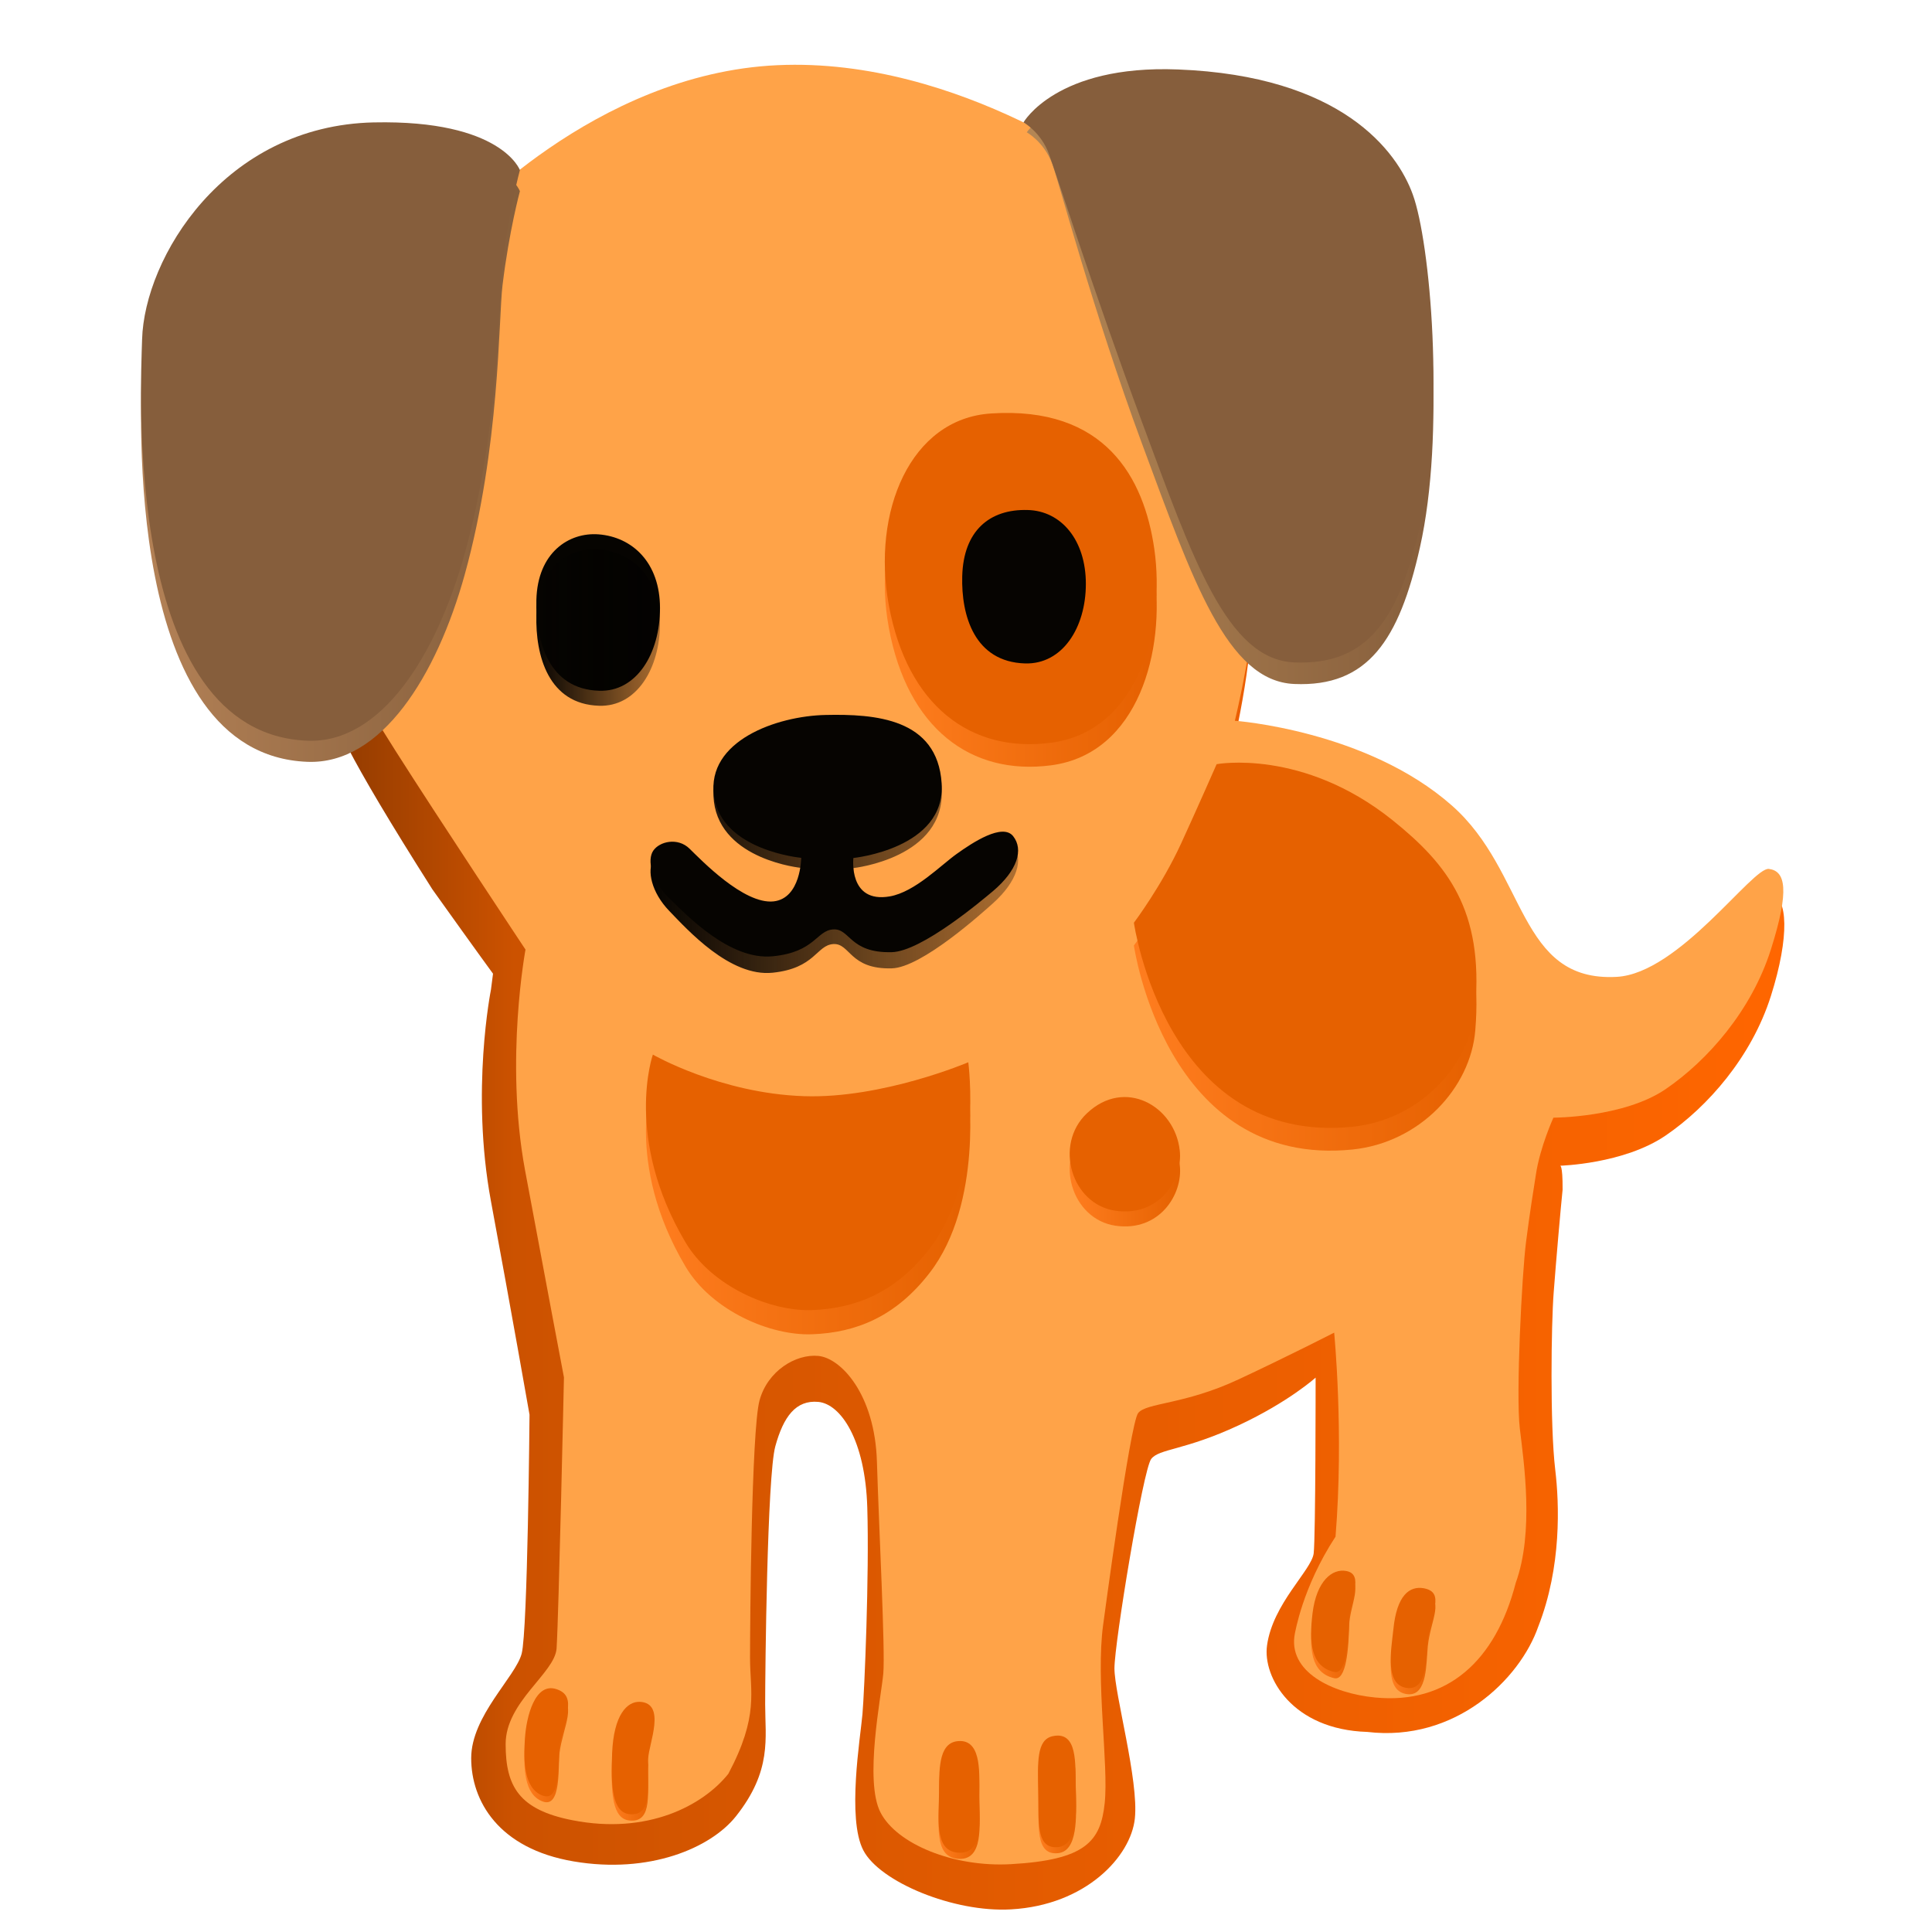 <?xml version="1.0" encoding="UTF-8"?>
<svg height="128px" viewBox="0 0 128 128" width="128px" xmlns="http://www.w3.org/2000/svg" xmlns:xlink="http://www.w3.org/1999/xlink">
    <linearGradient id="a" gradientTransform="matrix(1.443 0 0 1.44 -28.888 -271.255)" gradientUnits="userSpaceOnUse" x1="36.445" x2="101.974" y1="234.827" y2="234.827">
        <stop offset="0" stop-color="#993e00"/>
        <stop offset="0.11" stop-color="#cc5200"/>
        <stop offset="0.5" stop-color="#e55c00"/>
        <stop offset="1" stop-color="#ff6600"/>
    </linearGradient>
    <linearGradient id="b" gradientUnits="userSpaceOnUse" x1="9.341" x2="34.446" y1="29.99" y2="29.99">
        <stop offset="0" stop-color="#b38156"/>
        <stop offset="1" stop-color="#865f3c"/>
    </linearGradient>
    <linearGradient id="c" gradientUnits="userSpaceOnUse" x1="67.807" x2="94.972" y1="25.673" y2="25.673">
        <stop offset="0" stop-color="#b48755"/>
        <stop offset="1" stop-color="#865e3c"/>
    </linearGradient>
    <linearGradient id="d" gradientTransform="matrix(1.384 0 0 1.384 -25.357 -262.478)" gradientUnits="userSpaceOnUse" x1="60.661" x2="73.676" y1="218.379" y2="218.379">
        <stop offset="0" stop-color="#ff7e1f"/>
        <stop offset="1" stop-color="#e56000"/>
    </linearGradient>
    <linearGradient id="e" gradientUnits="userSpaceOnUse" x1="35.53" x2="43.725" y1="41.573" y2="41.573">
        <stop offset="0" stop-color="#060401"/>
        <stop offset="1" stop-opacity="0.322"/>
    </linearGradient>
    <linearGradient id="f" gradientUnits="userSpaceOnUse" x1="43.099" x2="67.453" y1="55.938" y2="55.938">
        <stop offset="0" stop-color="#040301"/>
        <stop offset="1" stop-opacity="0.318"/>
    </linearGradient>
    <linearGradient id="g" gradientUnits="userSpaceOnUse">
        <stop offset="0" stop-color="#ff7d1f"/>
        <stop offset="1" stop-color="#e66100"/>
    </linearGradient>
    <linearGradient id="h" x1="75.123" x2="97.821" xlink:href="#g" y1="64.135" y2="64.135"/>
    <linearGradient id="i" gradientUnits="userSpaceOnUse">
        <stop offset="0" stop-color="#ff7d1f"/>
        <stop offset="1" stop-color="#e56100"/>
    </linearGradient>
    <linearGradient id="j" x1="70.869" x2="78.183" xlink:href="#i" y1="77.463" y2="77.463"/>
    <linearGradient id="k" x1="42.793" x2="64.287" xlink:href="#i" y1="79.944" y2="79.944"/>
    <linearGradient id="l" x1="34.738" x2="37.639" xlink:href="#i" y1="115.823" y2="115.823"/>
    <linearGradient id="m" x1="40.528" x2="43.364" xlink:href="#i" y1="116.9" y2="116.9"/>
    <linearGradient id="n" x1="62.181" x2="64.905" xlink:href="#g" y1="119.457" y2="119.457"/>
    <linearGradient id="o" gradientTransform="matrix(1.032 0 0 1.031 -0.987 1.717)" gradientUnits="userSpaceOnUse" x1="67.617" x2="70.063" y1="113.79" y2="113.79">
        <stop offset="0" stop-color="#ff7e1f"/>
        <stop offset="1" stop-color="#e56100"/>
    </linearGradient>
    <linearGradient id="p" gradientTransform="matrix(1.031 0 0 1.031 0.161 2.117)" x1="84.059" x2="86.902" xlink:href="#g" y1="102.491" y2="102.491"/>
    <linearGradient id="q" gradientTransform="matrix(1.031 0 0 1.031 0.161 2.117)" x1="89.173" x2="92.043" xlink:href="#i" y1="103.555" y2="103.555"/>
    <path d="m 32.527 65.57 s -1.352 6.711 -0.004 13.992 c 1.352 7.285 2.559 14.164 2.559 14.164 s -0.117 14.289 -0.52 15.832 c -0.406 1.543 -3.344 4.121 -3.344 6.926 c 0 2.809 1.785 5.996 6.793 6.84 c 5.008 0.848 9.066 -0.883 10.742 -2.984 c 2.41 -3.035 1.941 -5.184 1.941 -7.422 s 0.133 -15.125 0.672 -17.094 c 0.539 -1.961 1.355 -3.082 2.848 -2.945 c 1.488 0.141 3.113 2.516 3.246 7.004 c 0.137 4.477 -0.188 12.148 -0.32 13.688 c -0.137 1.543 -1.035 6.91 0.055 9.012 c 1.082 2.098 6 4.137 9.785 3.918 c 4.961 -0.277 7.941 -3.504 8.207 -6.02 c 0.27 -2.516 -1.352 -8.266 -1.352 -9.949 s 1.895 -13.164 2.434 -13.871 c 0.535 -0.695 2.191 -0.547 5.812 -2.238 c 3.301 -1.543 5.082 -3.152 5.082 -3.152 s 0.004 10.543 -0.129 11.652 c -0.152 1.121 -2.711 3.324 -3.09 6.094 c -0.293 2.102 1.672 5.574 6.637 5.727 c 5.84 0.695 10.117 -3.488 11.332 -6.977 c 1.555 -3.961 1.395 -8.145 1.125 -10.398 c -0.352 -2.953 -0.266 -9.656 -0.102 -11.746 c 0.16 -2.117 0.461 -5.547 0.59 -6.801 c 0.012 -1.742 -0.18 -1.586 -0.168 -1.59 c 0 0 4.23 -0.109 7 -2.004 c 2.766 -1.891 5.68 -5.18 6.969 -9.242 c 1.258 -3.969 1.105 -6.57 0.016 -6.715 c -1.082 -0.137 -6.102 8.316 -10.238 8.535 c -6.562 0.352 -5.91 -6.934 -10.918 -11.344 c -5.645 -4.973 -14.777 -5.812 -14.777 -5.812 s 1.52 -5.883 1.539 -10.23 c 0.066 -18.984 -8.527 -25.211 -8.527 -25.211 s -10.742 -8.273 -22.922 -7.719 c -12.18 0.555 -21.109 10.578 -21.109 10.578 l -6.184 30.262 s -7.121 -7.609 4.441 10.594 c 3.086 4.324 4.016 5.586 4.016 5.586 z m 0 0" fill="url(#a)"/>
    <path d="m 34.828 62.84 s -1.395 7.371 -0.047 14.668 c 1.359 7.293 2.582 13.746 2.582 13.746 s -0.344 15.723 -0.488 17.961 c -0.117 1.641 -3.375 3.527 -3.375 6.336 c 0 2.812 0.895 4.352 4.422 5.043 c 4.984 0.98 8.652 -0.973 10.332 -3.074 c 2.047 -3.859 1.438 -5.422 1.438 -7.664 c 0 -2.238 0.09 -15.098 0.629 -17.074 c 0.535 -1.961 2.402 -3.09 3.895 -2.949 c 1.488 0.141 3.75 2.523 3.883 7.016 c 0.137 4.484 0.555 12.477 0.422 14.023 c -0.137 1.543 -1.273 7.105 -0.184 9.211 c 1.082 2.098 4.859 3.641 8.645 3.422 c 4.961 -0.277 5.941 -1.523 6.207 -4.043 c 0.27 -2.523 -0.605 -8.176 -0.102 -11.816 c 0.016 -0.109 1.777 -13.32 2.316 -14.023 c 0.535 -0.699 3.059 -0.547 6.68 -2.246 c 3.301 -1.543 6.309 -3.086 6.309 -3.086 s 0.652 6.633 0.09 13.516 c -2.227 3.406 -2.676 6.414 -2.688 6.387 c -0.527 2.57 2.488 4 5.316 4.27 c 4.777 0.465 7.98 -2.422 9.312 -7.594 c 1.223 -3.371 0.539 -7.98 0.27 -10.227 c -0.27 -2.238 0.141 -10.242 0.41 -12.344 c 0.27 -2.102 0.484 -3.379 0.656 -4.484 c 0.27 -1.82 1.16 -3.766 1.16 -3.766 s 4.672 0 7.441 -1.895 c 2.766 -1.891 5.68 -5.188 6.969 -9.254 c 1.262 -3.977 0.953 -5.195 -0.133 -5.332 c -1.086 -0.141 -5.949 6.934 -10.09 7.152 c -6.562 0.352 -5.91 -6.941 -10.918 -11.355 c -5.645 -4.984 -14.375 -5.613 -14.375 -5.613 s 1.453 -5.887 1.477 -10.242 c 0.062 -19.016 -8.867 -25.461 -8.867 -25.461 s -10.742 -8.293 -22.922 -7.73 c -12.18 0.555 -21.109 10.59 -21.109 10.59 l -6.703 30.652 s -0.215 -0.148 2.496 4.152 c 2.844 4.48 8.645 13.219 8.645 13.219 z m 0 0" fill="#ffa348"/>
    <path d="m 24.773 9.508 c -9.949 0.211 -15.207 9 -15.363 14.383 c -0.086 3.156 -1.285 26.113 10.961 26.582 c 4.914 0.191 8.566 -5.723 10.422 -12.418 c 2.336 -8.438 2.23 -16.898 2.5 -19.148 c 0.434 -3.598 1.152 -6.238 1.152 -6.238 s -1.211 -3.34 -9.672 -3.16 z m 0 0" fill="url(#b)"/>
    <path d="m 24.777 8.109 c -9.953 0.211 -15.211 8.996 -15.363 14.379 c -0.09 3.16 -1.289 26.117 10.957 26.586 c 4.914 0.191 8.566 -5.719 10.422 -12.414 c 2.336 -8.441 2.23 -16.902 2.5 -19.152 c 0.434 -3.602 1.152 -6.238 1.152 -6.238 s -1.211 -3.34 -9.668 -3.16 z m 0 0" fill="#865e3c"/>
    <path d="m 78.039 6.039 c 10.824 0.418 14.516 5.391 15.562 8.277 c 1.152 3.16 2.164 14.43 0.473 21.953 c -1.375 6.141 -3.453 9.258 -8.324 9.047 c -4.465 -0.188 -6.723 -6.855 -10.09 -15.922 c -3.246 -8.77 -5.52 -17.402 -5.941 -18.523 c -0.543 -1.477 -1.695 -2.105 -1.695 -2.105 s 1.949 -3.047 10.016 -2.727 z m 0 0" fill="url(#c)"/>
    <path d="m 78.039 4.602 c 10.824 0.418 14.516 5.391 15.562 8.285 c 1.152 3.156 2.164 14.426 0.473 21.949 c -1.375 6.141 -3.453 9.258 -8.328 9.051 c -4.461 -0.191 -6.719 -6.859 -10.086 -15.926 c -3.246 -8.77 -5.738 -16.625 -6.16 -17.746 c -0.539 -1.477 -1.691 -2.105 -1.691 -2.105 s 2.164 -3.828 10.23 -3.508 z m 0 0" fill="#865e3c"/>
    <path d="m 65.656 28.887 c -5.348 0.348 -7.906 6.508 -6.77 12.695 c 1.223 6.668 5.438 9.824 10.758 9.121 c 5.812 -0.77 7.574 -7.645 6.832 -12.84 c -0.68 -4.719 -3.258 -9.477 -10.82 -8.977 z m 0 0" fill="url(#d)"/>
    <path d="m 65.652 27.395 c -5.344 0.344 -7.902 6.508 -6.766 12.695 c 1.223 6.664 5.438 9.824 10.758 9.117 c 5.812 -0.77 7.574 -7.645 6.832 -12.836 c -0.68 -4.723 -3.258 -9.477 -10.824 -8.977 z m 0 0" fill="#e66100"/>
    <path d="m 71.941 38.684 c 0 2.91 -1.559 5.344 -4.031 5.27 c -3.355 -0.102 -4.23 -3.18 -4.16 -5.77 c 0.078 -3.031 1.824 -4.465 4.328 -4.395 c 2.227 0.051 3.863 1.984 3.863 4.895 z m 0 0" fill="#060401"/>
    <path d="m 43.727 40.285 c 0 3.031 -1.562 5.562 -4.031 5.48 c -3.355 -0.098 -4.23 -3.309 -4.16 -6.008 c 0.074 -3.156 2.164 -4.504 4.121 -4.355 c 2.223 0.172 4.07 1.855 4.07 4.883 z m 0 0" fill="#060401"/>
    <path d="m 43.727 41.281 c 0 3.027 -1.562 5.559 -4.031 5.477 c -3.355 -0.098 -4.23 -3.309 -4.16 -6.008 c 0.074 -3.156 2.164 -4.504 4.125 -4.355 c 2.219 0.172 4.066 1.855 4.066 4.887 z m 0 0" fill="url(#e)"/>
    <path d="m 56.539 57.512 s 6.133 -0.656 5.848 -5.266 c -0.281 -4.602 -4.438 -4.902 -7.684 -4.832 c -3.246 0.078 -7.891 1.832 -7.402 5.703 c 0.488 3.875 5.781 4.383 5.781 4.383 s -0.008 2.863 -1.836 3.074 c -1.973 0.219 -4.797 -2.93 -5.566 -3.727 c -0.773 -0.801 -1.977 -0.512 -2.398 0.145 c -0.418 0.652 -0.141 2.121 1.062 3.363 c 1.203 1.246 4.02 4.383 6.844 4.09 c 2.824 -0.289 2.898 -1.824 4.016 -1.898 c 1.133 -0.07 1.066 1.684 3.879 1.609 c 1.984 -0.051 5.98 -3.668 6.703 -4.309 c 1.625 -1.465 2.043 -2.926 1.34 -3.875 c -0.699 -0.941 -2.676 0.438 -3.734 1.246 c -1.062 0.801 -2.773 2.691 -4.438 3 c -2.766 0.512 -2.414 -2.707 -2.414 -2.707 z m 0 0" fill="url(#f)"/>
    <path d="m 56.539 56.844 s 6.133 -0.617 5.848 -4.945 c -0.281 -4.32 -4.438 -4.602 -7.684 -4.531 c -3.246 0.066 -7.895 1.715 -7.402 5.348 c 0.488 3.641 5.781 4.117 5.781 4.117 s -0.012 2.691 -1.836 2.887 c -1.973 0.203 -4.797 -2.75 -5.57 -3.5 c -0.77 -0.75 -1.973 -0.48 -2.395 0.137 c -0.418 0.613 -0.141 1.992 1.062 3.16 s 4.02 4.113 6.844 3.84 c 2.824 -0.273 2.898 -1.715 4.016 -1.781 c 1.133 -0.07 1.066 1.578 3.879 1.508 c 1.984 -0.051 5.98 -3.441 6.703 -4.043 c 1.625 -1.379 2.043 -2.75 1.34 -3.641 c -0.699 -0.887 -2.676 0.41 -3.734 1.168 c -1.062 0.754 -2.773 2.527 -4.438 2.82 c -2.766 0.48 -2.414 -2.543 -2.414 -2.543 z m 0 0" fill="#060401"/>
    <path d="m 80.605 52.137 s -1.277 2.91 -2.348 5.242 c -1.289 2.812 -3.133 5.262 -3.133 5.262 s 2.086 14.789 14.496 13.516 c 4.441 -0.461 7.809 -4.066 8.121 -7.895 c 0.543 -6.457 -1.824 -9.477 -5.5 -12.426 c -5.949 -4.762 -11.637 -3.699 -11.637 -3.699 z m 0 0" fill="url(#h)"/>
    <path d="m 80.605 50.629 s -1.277 2.91 -2.348 5.242 c -1.289 2.812 -3.133 5.262 -3.133 5.262 s 2.086 14.789 14.496 13.516 c 4.441 -0.461 7.809 -4.066 8.121 -7.895 c 0.543 -6.457 -1.824 -9.477 -5.496 -12.426 c -5.953 -4.762 -11.641 -3.699 -11.641 -3.699 z m 0 0" fill="#e66100"/>
    <path d="m 72.008 74.75 c -2.203 2.094 -1.016 6.031 1.895 6.457 c 2.914 0.422 4.48 -2.09 4.262 -3.996 c -0.328 -2.949 -3.645 -4.844 -6.156 -2.461 z m 0 0" fill="url(#j)"/>
    <path d="m 72.008 73.762 c -2.203 2.09 -1.016 6.027 1.895 6.453 c 2.914 0.418 4.48 -2.09 4.258 -3.996 c -0.324 -2.949 -3.645 -4.84 -6.152 -2.457 z m 0 0" fill="#e66100"/>
    <path d="m 43.254 71.48 s -1.941 5.52 2.164 12.434 c 1.75 2.941 5.641 4.594 8.391 4.484 c 2.902 -0.105 5.531 -1.156 7.777 -4.062 c 3.586 -4.633 2.566 -12.348 2.566 -12.348 s -5.68 2.422 -10.891 2.242 c -5.547 -0.18 -10.008 -2.75 -10.008 -2.75 z m 0 0" fill="url(#k)"/>
    <path d="m 43.254 69.871 s -1.941 5.523 2.164 12.441 c 1.75 2.934 5.641 4.59 8.391 4.484 c 2.902 -0.113 5.531 -1.16 7.777 -4.066 c 3.586 -4.637 2.566 -12.352 2.566 -12.352 s -5.68 2.422 -10.891 2.246 c -5.547 -0.184 -10.008 -2.754 -10.008 -2.754 z m 0 0" fill="#e66100"/>
    <path d="m 36.852 112.297 c -1.414 -0.445 -1.98 1.828 -2.074 3.27 c -0.098 1.445 -0.09 3.32 1.172 3.785 c 1.254 0.469 1.008 -2.312 1.121 -3.227 c 0.23 -1.766 1.27 -3.359 -0.219 -3.828 z m 0 0" fill="url(#l)"/>
    <path d="m 36.852 111.906 c -1.414 -0.449 -1.98 1.824 -2.074 3.266 c -0.098 1.445 -0.09 3.32 1.172 3.789 c 1.254 0.465 1.008 -2.312 1.121 -3.23 c 0.23 -1.762 1.27 -3.359 -0.219 -3.824 z m 0 0" fill="#e66100"/>
    <path d="m 42.398 113.176 c -0.848 -0.039 -1.742 0.848 -1.844 3.418 c -0.09 2.152 0 3.926 1.172 4.023 c 1.574 0.133 1.133 -1.961 1.219 -3.695 z m 0 0" fill="url(#m)"/>
    <path d="m 42.398 112.75 c -0.848 -0.035 -1.742 0.852 -1.844 3.422 c -0.09 2.152 0 3.922 1.172 4.023 c 1.574 0.129 1.133 -1.961 1.219 -3.699 c 0.043 -0.984 1.215 -3.652 -0.547 -3.746 z m 0 0" fill="#e66100"/>
    <path d="m 63.609 115.758 c -1.355 0 -1.395 1.598 -1.395 3.32 c 0 1.73 -0.348 3.875 1.172 4.066 c 1.848 0.227 1.492 -2.348 1.492 -3.789 c -0.008 -1.258 0.207 -3.598 -1.27 -3.598 z m 0 0" fill="url(#n)"/>
    <path d="m 63.609 115.348 c -1.355 0 -1.395 1.594 -1.395 3.32 c 0 1.73 -0.348 3.875 1.172 4.066 c 1.848 0.227 1.492 -2.344 1.492 -3.789 c -0.008 -1.258 0.211 -3.598 -1.27 -3.598 z m 0 0" fill="#e66100"/>
    <path d="m 69.742 115.43 c -1.086 0.23 -0.988 1.773 -0.953 3.648 c 0.051 1.871 -0.219 3.855 1.312 3.699 c 1.305 -0.141 1.219 -2.348 1.172 -4.031 c -0.039 -1.453 0.141 -3.688 -1.531 -3.316 z m 0 0" fill="url(#o)"/>
    <path d="m 69.742 115.027 c -1.086 0.23 -0.988 1.773 -0.953 3.648 c 0.051 1.875 -0.219 3.855 1.312 3.699 c 1.305 -0.141 1.219 -2.34 1.172 -4.027 c -0.043 -1.453 0.145 -3.684 -1.531 -3.32 z m 0 0" fill="#e66100"/>
    <path d="m 89.211 104.496 c -0.93 -0.188 -1.988 0.625 -2.258 2.809 c -0.219 1.875 -0.133 3.52 1.441 3.879 c 0.809 0.188 0.953 -1.965 0.992 -3.508 c 0.047 -1.336 1 -2.941 -0.176 -3.18 z m 0 0" fill="url(#p)"/>
    <path d="m 89.211 104.086 c -0.93 -0.188 -1.988 0.629 -2.254 2.809 c -0.223 1.875 -0.137 3.52 1.438 3.875 c 0.809 0.191 0.953 -1.961 0.992 -3.504 c 0.047 -1.336 1 -2.941 -0.176 -3.18 z m 0 0" fill="#e66100"/>
    <path d="m 94.309 105.629 c -0.895 -0.148 -1.77 0.418 -1.996 2.742 c -0.141 1.355 -0.617 3.789 1.004 3.879 c 1.262 0.059 1.168 -2.086 1.281 -3.199 c 0.184 -1.766 1.184 -3.16 -0.289 -3.422 z m 0 0" fill="url(#q)"/>
    <path d="m 94.309 105.223 c -0.895 -0.148 -1.77 0.418 -1.996 2.738 c -0.141 1.355 -0.617 3.789 1.004 3.879 c 1.262 0.059 1.168 -2.086 1.277 -3.199 c 0.188 -1.766 1.188 -3.16 -0.285 -3.418 z m 0 0" fill="#e66100"/>
</svg>
